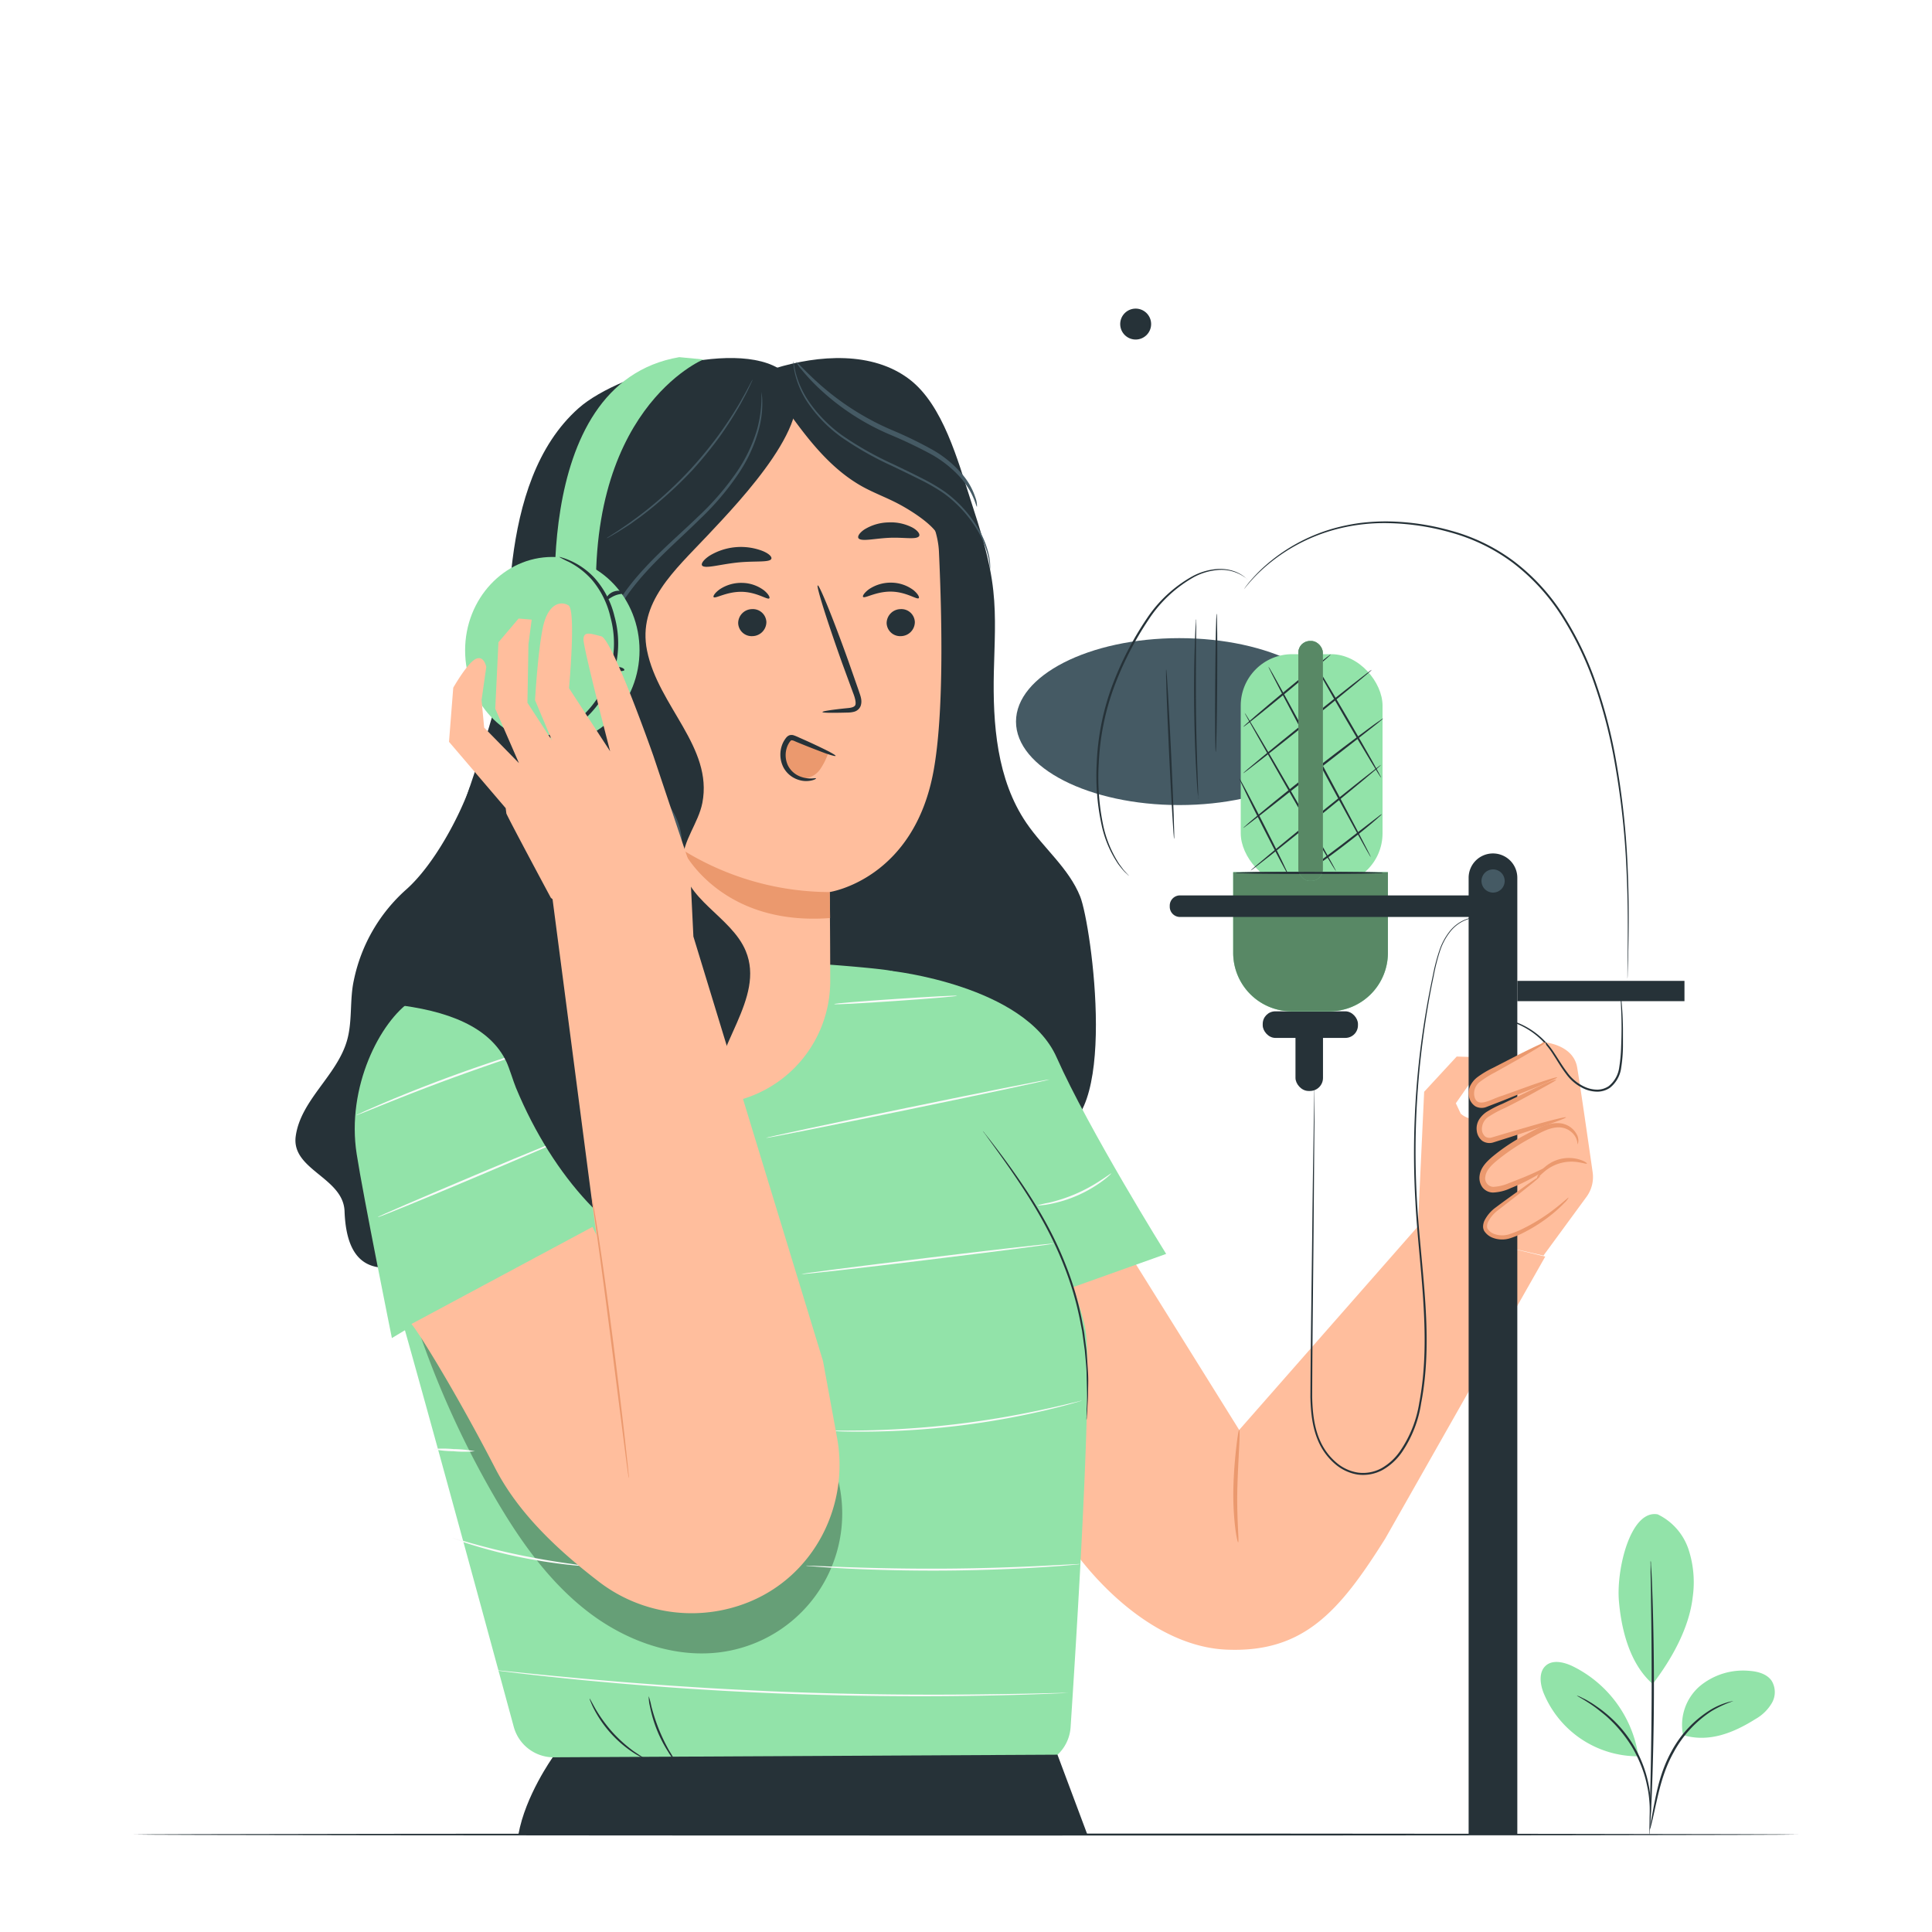 <svg class="animated" id="freepik_stories-recording" xmlns="http://www.w3.org/2000/svg" viewBox="0 0 500 500" version="1.1" xmlns:xlink="http://www.w3.org/1999/xlink" xmlns:svgjs="http://svgjs.com/svgjs"><style>svg#freepik_stories-recording:not(.animated) .animable {opacity: 0;}svg#freepik_stories-recording.animated #elcswri1qq1al {animation: 1s 1 forwards cubic-bezier(.36,-0.01,.5,1.38) slideUp;animation-delay: 0s;}svg#freepik_stories-recording.animated #elrmdtauolwf {animation: 1s 1 forwards cubic-bezier(.36,-0.01,.5,1.38) slideUp;animation-delay: 0.25s;opacity: 0}svg#freepik_stories-recording.animated #eluxhc278joxo {animation: 1s 1 forwards cubic-bezier(.36,-0.01,.5,1.38) slideUp;animation-delay: 0.5s;opacity: 0}svg#freepik_stories-recording.animated #elvxo9b3ee6qm {animation: 1s 1 forwards cubic-bezier(.36,-0.01,.5,1.38) slideUp;animation-delay: 0.75s;opacity: 0}svg#freepik_stories-recording.animated #freepik--speech-bubble--inject-68 {animation: 1s 1 forwards cubic-bezier(.36,-0.01,.5,1.38) slideUp,1.5s Infinite  linear floating;animation-delay: 0s,1s;}            @keyframes slideUp {                0% {                    opacity: 0;                    transform: translateY(30px);                }                100% {                    opacity: 1;                    transform: inherit;                }            }                    @keyframes floating {                0% {                    opacity: 1;                    transform: translateY(0px);                }                50% {                    transform: translateY(-10px);                }                100% {                    opacity: 1;                    transform: translateY(0px);                }            }        .animator-hidden { display: none; }</style><g id="freepik--background-complete--inject-68" class="animable animator-hidden" style="transform-origin: 249.33px 261.65px;"><path d="M355.7,117.29c.26,0,.47,15.94.47,35.61s-.21,35.61-.47,35.61-.47-15.94-.47-35.61S355.44,117.29,355.7,117.29Z" style="fill: rgb(235, 235, 235); transform-origin: 355.7px 152.9px;" id="elv6ww9qarmm" class="animable"></path><path d="M346.42,125.11c.26,0,.47,12.18.47,27.19s-.21,27.18-.47,27.18S346,167.31,346,152.3,346.16,125.11,346.42,125.11Z" style="fill: rgb(235, 235, 235); transform-origin: 346.445px 152.295px;" id="el4yv41mnikcd" class="animable"></path><path d="M336,132.88c.26,0,.47,8.81.47,19.69s-.21,19.68-.47,19.68-.47-8.81-.47-19.68S335.71,132.88,336,132.88Z" style="fill: rgb(235, 235, 235); transform-origin: 336px 152.565px;" id="elvmaspitpto" class="animable"></path><path d="M326.86,139.58c.27,0,.48,4.91.48,11s-.21,11-.48,11-.47-4.92-.47-11S326.61,139.58,326.86,139.58Z" style="fill: rgb(235, 235, 235); transform-origin: 326.865px 150.58px;" id="elu82iogldfh" class="animable"></path><path d="M318.83,144.93c.26,0,.47,2.7.47,6s-.21,6-.47,6-.47-2.7-.47-6S318.57,144.93,318.83,144.93Z" style="fill: rgb(235, 235, 235); transform-origin: 318.83px 150.93px;" id="el4euy1i9xuvi" class="animable"></path><path d="M309.72,138.5c.26,0,.47,4.92.47,11s-.21,11-.47,11-.47-4.92-.47-11S309.46,138.5,309.72,138.5Z" style="fill: rgb(235, 235, 235); transform-origin: 309.72px 149.5px;" id="el8ihkldkfpz4" class="animable"></path><path d="M301.15,129.67c.26,0,.47,9.23.47,20.62s-.21,20.62-.47,20.62-.47-9.23-.47-20.62S300.89,129.67,301.15,129.67Z" style="fill: rgb(235, 235, 235); transform-origin: 301.15px 150.29px;" id="el0ter7vx0c98" class="animable"></path><path d="M409.84,132.88c.26,0,.47,8.81.47,19.69s-.21,19.68-.47,19.68-.47-8.81-.47-19.68S409.58,132.88,409.84,132.88Z" style="fill: rgb(235, 235, 235); transform-origin: 409.84px 152.565px;" id="elietg7fqi3j" class="animable"></path><path d="M400.73,139.58c.26,0,.47,4.91.47,11s-.21,11-.47,11-.47-4.92-.47-11S400.47,139.58,400.73,139.58Z" style="fill: rgb(235, 235, 235); transform-origin: 400.73px 150.58px;" id="elqlh47pvlavh" class="animable"></path><path d="M392.7,144.93c.26,0,.47,2.7.47,6s-.21,6-.47,6-.47-2.7-.47-6S392.44,144.93,392.7,144.93Z" style="fill: rgb(235, 235, 235); transform-origin: 392.7px 150.93px;" id="el7fso1ya78aa" class="animable"></path><path d="M383.59,135.29c.26,0,.47,6.36.47,14.2s-.21,14.19-.47,14.19-.47-6.35-.47-14.19S383.33,135.29,383.59,135.29Z" style="fill: rgb(235, 235, 235); transform-origin: 383.59px 149.485px;" id="el2by7tz1d4g4" class="animable"></path><path d="M375,129.67c.26,0,.47,9.23.47,20.62s-.21,20.62-.47,20.62-.47-9.23-.47-20.62S374.76,129.67,375,129.67Z" style="fill: rgb(235, 235, 235); transform-origin: 375px 150.29px;" id="el8gnaqanzj7" class="animable"></path><path d="M364.57,125.38c.26,0,.47,11.75.47,26.25s-.21,26.25-.47,26.25-.47-11.75-.47-26.25S364.31,125.38,364.57,125.38Z" style="fill: rgb(235, 235, 235); transform-origin: 364.57px 151.63px;" id="el1ait161hzj8" class="animable"></path><path d="M419.57,160.47c-.26,0-.47-4.92-.47-11s.21-11,.47-11,.47,4.92.47,11S419.83,160.47,419.57,160.47Z" style="fill: rgb(235, 235, 235); transform-origin: 419.57px 149.47px;" id="el2oa5rnmlkr" class="animable"></path><path d="M427.61,155.11c-.26,0-.47-2.7-.47-6s.21-6,.47-6,.47,2.7.47,6S427.87,155.11,427.61,155.11Z" style="fill: rgb(235, 235, 235); transform-origin: 427.61px 149.11px;" id="eluo4eodq0l4b" class="animable"></path><path d="M292.76,138.5c.26,0,.47,4.92.47,11s-.21,11-.47,11-.47-4.92-.47-11S292.5,138.5,292.76,138.5Z" style="fill: rgb(235, 235, 235); transform-origin: 292.76px 149.5px;" id="elmdjdcf7w7n" class="animable"></path><path d="M284.73,143.86c.26,0,.47,2.7.47,6s-.21,6-.47,6-.47-2.69-.47-6S284.47,143.86,284.73,143.86Z" style="fill: rgb(235, 235, 235); transform-origin: 284.73px 149.86px;" id="elsy8rdt7xcm" class="animable"></path><path d="M276.71,138.5c.26,0,.47,4.92.47,11s-.21,11-.47,11-.47-4.92-.47-11S276.45,138.5,276.71,138.5Z" style="fill: rgb(235, 235, 235); transform-origin: 276.71px 149.5px;" id="elagjxfs16eqr" class="animable"></path><path d="M268.14,129.67c.26,0,.47,9.23.47,20.62s-.21,20.62-.47,20.62-.47-9.23-.47-20.62S267.88,129.67,268.14,129.67Z" style="fill: rgb(235, 235, 235); transform-origin: 268.14px 150.29px;" id="elvmwogd85x2n" class="animable"></path><path d="M259.75,138.5c.26,0,.47,4.92.47,11s-.21,11-.47,11-.47-4.92-.47-11S259.49,138.5,259.75,138.5Z" style="fill: rgb(235, 235, 235); transform-origin: 259.75px 149.5px;" id="elqgkd7kbt8sc" class="animable"></path><path d="M251.71,143.86c.26,0,.48,2.7.48,6s-.22,6-.48,6-.47-2.69-.47-6S251.45,143.86,251.71,143.86Z" style="fill: rgb(235, 235, 235); transform-origin: 251.715px 149.86px;" id="el9v379izbc1r" class="animable"></path><path d="M453.08,138.5c.26,0,.47,4.92.47,11s-.21,11-.47,11-.47-4.92-.47-11S452.82,138.5,453.08,138.5Z" style="fill: rgb(235, 235, 235); transform-origin: 453.08px 149.5px;" id="elpslcm08rwu8" class="animable"></path><path d="M444.51,129.67c.26,0,.47,9.23.47,20.62s-.21,20.62-.47,20.62-.47-9.23-.47-20.62S444.25,129.67,444.51,129.67Z" style="fill: rgb(235, 235, 235); transform-origin: 444.51px 150.29px;" id="elmpxz9wcpye8" class="animable"></path><path d="M436.12,138.5c.26,0,.47,4.92.47,11s-.21,11-.47,11-.47-4.92-.47-11S435.86,138.5,436.12,138.5Z" style="fill: rgb(235, 235, 235); transform-origin: 436.12px 149.5px;" id="elsgbguiw1wvb" class="animable"></path><path d="M428.09,143.86c.26,0,.47,2.7.47,6s-.21,6-.47,6-.47-2.69-.47-6S427.83,143.86,428.09,143.86Z" style="fill: rgb(235, 235, 235); transform-origin: 428.09px 149.86px;" id="el2g2gmlpnsy" class="animable"></path><path d="M463.55,143.86c.26,0,.47,2.7.47,6s-.21,6-.47,6-.47-2.69-.47-6S463.29,143.86,463.55,143.86Z" style="fill: rgb(235, 235, 235); transform-origin: 463.55px 149.86px;" id="el65kr9tvijlg" class="animable"></path><path d="M398.06,473.7c-22.09-9.49-31.63-33.61-35.52-56.27-.65-3.78-1.88-7.65-.77-11.32s4.81-6.77,8.5-5.88c3.06.73,4.94,3.73,7.06,6.09a22.43,22.43,0,0,0,10.54,6.59c2.65.74,5.76.89,7.85-.9,2.87-2.45,2.33-7,1.54-10.74q-2.24-10.42-4.45-20.85c-.79-3.73-1.59-7.54-1.16-11.33s2.31-7.61,5.66-9.33,8.16-.59,9.67,2.91c.63,1.45.64,3.1,1.07,4.63s1.5,3.09,3.06,3.22,2.86-1.24,3.75-2.56c3.07-4.57,4.68-10,6.13-15.3s2.8-10.78,5.45-15.61,6.81-9.1,12.09-10.5,11.67.71,14.11,5.68.47,11-2,15.92a84.89,84.89,0,0,1-13.94,20.13c-1,1.08-2.09,2.24-2.26,3.72-.29,2.66,2.58,4.64,5.2,4.95,3,.36,5.94-.56,8.92-.82s6.41.38,8.08,2.9c2.32,3.5,0,8.16-2.65,11.43A72.86,72.86,0,0,1,435.38,407c-2.53,1.57-5.24,3.05-7.06,5.44s-2.46,6-.58,8.38,5.49,2.49,8.26,1.36,5-3.23,7.55-4.83c4.73-3,11.43-4,15.64-.25,2.76,2.47,3.79,6.49,3.41,10.19a27.82,27.82,0,0,1-3.75,10.4c-6.23,11.35-15.16,21.29-26.21,27.88s-21.86,10-34.58,8.1" style="fill: rgb(245, 245, 245); transform-origin: 412px 400.159px;" id="eltq23imiabte" class="animable"></path><path d="M401,458.4a342.92,342.92,0,0,1,5.84-38.77q1.05-5.11,2-10.09c.69-3.31,1.36-6.59,2.22-9.76a171,171,0,0,1,6-17.92c2.18-5.61,4.45-10.85,6.61-15.74s4.28-9.4,6.38-13.43a135.17,135.17,0,0,1,11.3-18.27c1.5-2.05,2.71-3.6,3.55-4.64l1-1.17a2.76,2.76,0,0,1,.34-.38,2.81,2.81,0,0,1-.28.43l-.91,1.21c-.8,1.07-2,2.64-3.44,4.71a143.61,143.61,0,0,0-11.08,18.34c-2.07,4-4.15,8.56-6.29,13.44s-4.38,10.14-6.54,15.74A174,174,0,0,0,411.72,400c-.85,3.15-1.51,6.4-2.19,9.72s-1.36,6.68-2,10.08a350.33,350.33,0,0,0-5.89,38.69" style="fill: rgb(224, 224, 224); transform-origin: 423.62px 393.36px;" id="elf17omdf7k2v" class="animable"></path><path d="M411.25,399.72a8.42,8.42,0,0,1-.69-1.52c-.41-1-1-2.45-1.6-4.25-1.3-3.61-2.92-8.66-4.68-14.23s-3.46-10.58-4.8-14.16c-.67-1.79-1.23-3.23-1.63-4.23a7.81,7.81,0,0,1-.54-1.57,8,8,0,0,1,.79,1.46c.48,1,1.11,2.39,1.83,4.16,1.48,3.55,3.25,8.55,5,14.13s3.29,10.48,4.49,14.28c.55,1.71,1,3.16,1.38,4.32A7,7,0,0,1,411.25,399.72Z" style="fill: rgb(224, 224, 224); transform-origin: 404.28px 379.74px;" id="elfz5ooinla1v" class="animable"></path><path d="M457.41,380.82a9.79,9.79,0,0,1-1.86.63c-1.21.36-3,.88-5.11,1.59-4.3,1.38-10.17,3.5-16.55,6.12s-12,5.26-16.08,7.28c-2,1-3.66,1.85-4.78,2.43a10.17,10.17,0,0,1-1.78.85,9.8,9.8,0,0,1,1.65-1.09c1.08-.66,2.67-1.58,4.68-2.63,4-2.14,9.65-4.85,16-7.5a174.35,174.35,0,0,1,16.67-5.94c2.17-.65,3.95-1.1,5.19-1.38A10.9,10.9,0,0,1,457.41,380.82Z" style="fill: rgb(224, 224, 224); transform-origin: 434.33px 390.27px;" id="elv6p7frlkqv" class="animable"></path><path d="M401.36,457.4a3.12,3.12,0,0,1-.45-.52l-1.18-1.57c-1-1.36-2.44-3.38-4.17-5.89-3.45-5-8-12.11-12.92-20s-9.4-15-12.74-20.1l-4-6-1.07-1.64a2.45,2.45,0,0,1-.34-.61,2.64,2.64,0,0,1,.45.52l1.18,1.57c1,1.37,2.45,3.38,4.17,5.89,3.45,5,8,12.11,12.92,20s9.4,15,12.74,20.1l4,6L401,456.8A2.52,2.52,0,0,1,401.36,457.4Z" style="fill: rgb(224, 224, 224); transform-origin: 382.925px 429.235px;" id="elj3see7bnqx" class="animable"></path><path d="M460.92,423.65a2.57,2.57,0,0,1-.58.39l-1.73,1-6.37,3.62c-5.38,3.06-12.77,7.38-20.92,12.16s-15.59,9-21,12c-2.72,1.47-4.94,2.65-6.49,3.42l-1.78.89a2.74,2.74,0,0,1-.65.27s.19-.16.58-.4l1.72-1,6.38-3.62c5.38-3.07,12.77-7.38,20.92-12.16s15.59-9,21-12c2.72-1.48,4.94-2.65,6.48-3.43l1.79-.88A2.56,2.56,0,0,1,460.92,423.65Z" style="fill: rgb(224, 224, 224); transform-origin: 431.16px 440.525px;" id="el3txbgkuk9dl" class="animable"></path><path d="M38.91,295.35s-10.66,4.35,1.71,27,20.83,33.76,20.83,33.76,2.23,5.27-2.23,6.23S44.83,362,43,367.53c-1.91,5.76,2.38,11,10.9,15.48S80.73,398,82.38,398.91s3.29,3.38.36,4.52-25.1,4.1-23.06,14.53,27.83,19,30.63,20,3.49,2.14,3.31,3.67-7.72,1.82-14,2.92S66.29,448,68,453.92s17.16,18,54,20.54l17.14.06L148,459.79c17.13-32.69,14.94-52.21,10.77-56.74s-9.89.25-14.11,5-8.42,11-9.81,10.38-2-1.84-1.4-4.74,6.85-29.36-1-36.55-22,10.12-24.46,12-3.71-.8-3.66-2.67.72-23,1.38-32.6-1.57-16-7.47-17.4c-5.69-1.34-9.79,7.79-13,11.09s-6.47-1.36-6.47-1.36-5.06-13-17.85-35.42S38.7,295.45,38.7,295.45" style="fill: rgb(235, 235, 235); transform-origin: 98.179px 384.453px;" id="el62ze1c8a2up" class="animable"></path><path d="M140.08,478.53c-9.33-16.49-25.41-46.07-39.35-71.39s-26.58-48.22-35.82-64.75c-4.62-8.25-8.37-14.93-11-19.56l-3-5.33-.77-1.39c-.17-.31-.24-.48-.24-.48s.11.15.29.46l.81,1.36,3.06,5.27c2.66,4.59,6.46,11.24,11.12,19.49,9.32,16.48,22,39.36,36,64.67s30,54.93,39.22,71.46" style="fill: rgb(224, 224, 224); transform-origin: 95.15px 397.08px;" id="el8pukdex631q" class="animable"></path><path d="M56.8,369.9a5.13,5.13,0,0,1,1.2.29c.77.23,1.87.58,3.22,1,2.7.9,6.4,2.24,10.45,3.8L82,379l3.15,1.2a5.67,5.67,0,0,1,1.14.48,5.26,5.26,0,0,1-1.21-.29c-.76-.22-1.86-.58-3.21-1-2.69-.93-6.37-2.32-10.42-3.87l-10.39-3.95-3.15-1.18A5.62,5.62,0,0,1,56.8,369.9Z" style="fill: rgb(224, 224, 224); transform-origin: 71.545px 375.29px;" id="ell8295hcilu" class="animable"></path><path d="M87.46,379.59c-.14,0,2.29-7.79,5.43-17.3s5.8-17.18,5.94-17.13-2.3,7.79-5.44,17.3S87.6,379.64,87.46,379.59Z" style="fill: rgb(224, 224, 224); transform-origin: 93.145px 362.375px;" id="elszjsnykzk5" class="animable"></path><path d="M107.11,419.44a5.86,5.86,0,0,1,.66-1.08l2-2.83c1.64-2.4,3.9-5.71,6.25-9.46s4.37-7.21,5.82-9.73c.67-1.19,1.25-2.19,1.71-3a4.79,4.79,0,0,1,.68-1.06,6.4,6.4,0,0,1-.5,1.16c-.35.73-.88,1.78-1.57,3.07-1.35,2.57-3.33,6.07-5.69,9.83s-4.67,7-6.39,9.39c-.87,1.17-1.58,2.11-2.09,2.74A6,6,0,0,1,107.11,419.44Z" style="fill: rgb(224, 224, 224); transform-origin: 115.67px 405.86px;" id="elxiq4ujbi1wr" class="animable"></path><path d="M77.45,416.77a4.62,4.62,0,0,1,1.17,0l3.17.16c2.68.15,6.38.41,10.47.72s7.78.63,10.45.89l3.16.33a4.65,4.65,0,0,1,1.15.19,4.58,4.58,0,0,1-1.17,0l-3.17-.16c-2.68-.16-6.38-.41-10.46-.73s-7.78-.62-10.45-.88L78.6,417A4.94,4.94,0,0,1,77.45,416.77Z" style="fill: rgb(224, 224, 224); transform-origin: 92.235px 417.915px;" id="el93qncc9ne3b" class="animable"></path><path d="M90.33,454.15a7.19,7.19,0,0,1,1.5,0l4.07.19c3.43.18,8.18.47,13.41.82s10,.71,13.41,1l4.06.35a7.61,7.61,0,0,1,1.48.21,9.58,9.58,0,0,1-1.5,0l-4.07-.19c-3.43-.18-8.17-.47-13.41-.83s-10-.7-13.41-1l-4.06-.36A7.26,7.26,0,0,1,90.33,454.15Z" style="fill: rgb(224, 224, 224); transform-origin: 109.295px 455.43px;" id="elp6ig3jg0wds" class="animable"></path><path d="M127.37,456.39a9.4,9.4,0,0,1,.81-1.38l2.34-3.69c2-3.11,4.68-7.41,7.54-12.25s5.33-9.28,7.1-12.51c.86-1.55,1.56-2.84,2.1-3.83a8.8,8.8,0,0,1,.83-1.37,9.79,9.79,0,0,1-.64,1.47c-.44.93-1.11,2.27-1.95,3.9-1.69,3.28-4.12,7.77-7,12.61s-5.62,9.13-7.67,12.19c-1,1.53-1.88,2.76-2.49,3.59A8.92,8.92,0,0,1,127.37,456.39Z" style="fill: rgb(224, 224, 224); transform-origin: 137.73px 438.875px;" id="eld5q7sqebkq" class="animable"></path><rect x="55.37" y="44.77" width="116.9" height="193.51" style="fill: rgb(224, 224, 224); transform-origin: 113.82px 141.525px;" id="elmhg3oi5nnbt" class="animable"></rect><rect x="51.48" y="44.77" width="116.9" height="193.51" style="fill: rgb(235, 235, 235); transform-origin: 109.93px 141.525px;" id="el9cj8f6l9yrf" class="animable"></rect><rect x="56.46" y="48.7" width="106.95" height="185.66" style="fill: rgb(250, 250, 250); transform-origin: 109.935px 141.53px;" id="el83z6rpx1jpj" class="animable"></rect><g id="el6br4zd4o6y4"><circle cx="109.82" cy="127.34" r="39.14" style="fill: rgb(224, 224, 224); transform-origin: 109.82px 127.34px; transform: rotate(-76.6deg);" class="animable" id="el8wn1y1mfb1d"></circle></g><path d="M125.88,127.34a16.06,16.06,0,1,1-16.06-16A16.05,16.05,0,0,1,125.88,127.34Z" style="fill: rgb(235, 235, 235); transform-origin: 109.82px 127.4px;" id="elhlsficz5ffh" class="animable"></path><g id="el1nk5bw80a0r"><circle cx="109.94" cy="126.68" r="11.97" style="fill: rgb(250, 250, 250); transform-origin: 109.94px 126.68px; transform: rotate(-76.65deg);" class="animable" id="el6xqdhs3bymb"></circle></g><rect x="89.16" y="193.82" width="41.9" height="6.08" style="fill: rgb(224, 224, 224); transform-origin: 110.11px 196.86px;" id="elfd4bxlkgzhg" class="animable"></rect><path d="M98,141.52c.12.15-3,3-7,6.34s-7.28,6-7.4,5.82,3-3,7-6.34S97.85,141.38,98,141.52Z" style="fill: rgb(255, 255, 255); transform-origin: 90.8px 147.602px;" id="el8h52i532nl" class="animable"></path><path d="M96.35,139c.11.15-1.78,1.82-4.12,3.87s-4.24,3.72-4.37,3.58,1.57-2,3.93-4.09S96.23,138.89,96.35,139Z" style="fill: rgb(255, 255, 255); transform-origin: 92.104px 142.726px;" id="elrpk29ug7kw" class="animable"></path><path d="M135.61,105.73c.11.17-2.55,2-5.63,4.43s-5.43,4.64-5.57,4.5,2-2.54,5.15-5S135.52,105.58,135.61,105.73Z" style="fill: rgb(255, 255, 255); transform-origin: 130.008px 110.193px;" id="elgii8iljlcfh" class="animable"></path><path d="M137.66,100c.12.15-2.36,2.16-5.53,4.48s-5.83,4.09-5.94,3.94,2.37-2.16,5.54-4.48S137.55,99.88,137.66,100Z" style="fill: rgb(255, 255, 255); transform-origin: 131.925px 104.212px;" id="elle0kl32h21c" class="animable"></path></g><g id="freepik--Table--inject-68" class="animable" style="transform-origin: 250px 474.78px;"><path d="M465.36,474.78c0,.14-96.43.26-215.35.26s-215.37-.12-215.37-.26,96.41-.26,215.37-.26S465.36,474.64,465.36,474.78Z" style="fill: rgb(38, 50, 56); transform-origin: 250px 474.78px;" id="eltl6d8y5vc8" class="animable"></path></g><g id="freepik--Character--inject-68" class="animable" style="transform-origin: 256.198px 283.61px;"><path d="M410.58,309.75a8.69,8.69,0,0,0,1.6-6.36c-1-7-3.21-22.37-4-27.08-1-6.18-8.94-6.63-8.94-6.63l-13.68,17.87a5.12,5.12,0,0,1-7.54.64l-1.25-2.67,3.31-4.74c7,1.33,7.74-7,7.74-7L377,273.43l-8.43,9.12-1.62,34.85h0L320.7,370.07s-43.79-70.34-44.93-71.82L249.6,298l-4.24,61.27,31.26,40.25c9.26,13.33,24.47,26.67,40.69,27.4h0c20,.89,29.3-9.79,41.18-28.72l41.42-73-12.82-3.1,12.35,2.85Z" style="fill: rgb(255, 190, 157); transform-origin: 328.813px 348.326px;" id="ellof0iqmu2uq" class="animable"></path><path d="M320.43,399.15c-.13,0-.5-1.58-.81-4.21a74.39,74.39,0,0,1-.41-10.34c.12-4.05.46-7.68.77-10.31s.57-4.23.72-4.22.13,1.65,0,4.28-.34,6.27-.46,10.27C320,392.64,320.74,399.11,320.43,399.15Z" style="fill: rgb(235, 153, 110); transform-origin: 319.991px 384.61px;" id="el40xrwnt0i1h" class="animable"></path><path d="M121.68,203.47c-2.77,7.86-9.33,20.28-16.48,26.67a43,43,0,0,0-13.6,23.43c-1.16,5.15-.34,10.62-1.79,15.7-2.6,9.1-12,15.42-13.28,24.8-1.18,8.71,12.33,10.64,12.64,19.41.59,16.51,9.87,15.44,17.19,13.68,5.16-1.24,8.53-6.06,11.21-10.63a175.83,175.83,0,0,0,23.64-78.16" style="fill: rgb(38, 50, 56); transform-origin: 108.833px 265.788px;" id="eltihu75to5e" class="animable"></path><path d="M200.55,95.32c11.3-3.46,25.25-4.5,34.87,2.89,8.62,6.62,12.45,20.91,15.8,31.26,2.48,7.67,5,15.42,5.85,23.44.76,6.93.3,13.93.14,20.9-.31,13.57.76,27.94,8.41,39.16,4.45,6.53,11,11.73,13.93,19.05s10.37,60.76-7.33,60.76l-66.49-41.63Z" style="fill: rgb(38, 50, 56); transform-origin: 242.086px 192.723px;" id="elb5oxo0o7a5" class="animable"></path><path d="M155,247.82a10.91,10.91,0,0,0-2.55.23c-6.57,1.39-36.32,8.11-42.75,17.12-7.25,10.14-13.38,51.7-9.51,63.3,3.25,9.76,25.73,92.48,32.77,118.43a10.7,10.7,0,0,0,10.14,7.89L266.19,457a10.71,10.71,0,0,0,10.88-10c1.63-24.76,5.51-87.2,4-101.8-1.06-10.24-18.85-51-29-73.58-4.28-9.55-11.34-18-21.52-20.38h0c-2.19-.52-15.34-1.61-17.58-1.68Z" style="fill: #92E3A9; transform-origin: 190.202px 352.409px;" id="elgpe7992s40k" class="animable"></path><g id="el15lsgcx7a6h"><g style="opacity: 0.3; transform-origin: 162.984px 385.052px;" class="animable" id="elou5aqz0qszq"><path d="M108,343.33a242,242,0,0,0,19.7,43.59c6.54,11.32,14.17,22.3,24.54,30.26s23.88,12.6,36.69,10a36.2,36.2,0,0,0,28.34-42.56c-1.1-5.51-3.94-11.19-9.12-13.37-6.1-2.56-12.92.52-19.21,2.58a62.29,62.29,0,0,1-49.38-5C128,362.29,118.88,352.15,110,342.2" id="elrz84fmlj4xe" class="animable" style="transform-origin: 162.984px 385.052px;"></path></g></g><path d="M230.58,251.26s34.59,3.71,42.87,22.38,28.35,50.87,28.35,50.87l-39.07,13.95Z" style="fill: #92E3A9; transform-origin: 266.19px 294.86px;" id="elwefynl5vveb" class="animable"></path><path d="M101.42,346.29s21.81-13.39,39.5-21c17.32-7.43,23.62-11.41,23.62-11.41l-17.23-41.05c-6-16-25.09-23.24-39.81-14.48-.35.2-.68.41-1,.62-8.1,5.31-16.92,22.41-14.19,39.7C94,309.57,101.42,346.29,101.42,346.29Z" style="fill: #92E3A9; transform-origin: 128.172px 300.439px;" id="el4ggo03ezm0r" class="animable"></path><path d="M254.36,292.73a4.78,4.78,0,0,1,.54.63l1.47,1.87c1.27,1.64,3.08,4,5.23,7,4.28,6,10.08,14.55,14.2,25.11a78.81,78.81,0,0,1,4.38,15.31c.12.6.23,1.19.34,1.78s.16,1.18.23,1.75c.15,1.15.3,2.27.44,3.35.16,2.17.3,4.19.4,6s0,3.52,0,5-.12,2.73-.17,3.76-.11,1.79-.15,2.38a7.6,7.6,0,0,1-.08.82,4,4,0,0,1,0-.83c0-.59,0-1.38.05-2.38s.11-2.29.08-3.76-.07-3.14-.11-5-.28-3.86-.46-6c-.15-1.07-.3-2.18-.46-3.32l-.24-1.74c-.12-.59-.23-1.18-.35-1.77a80.91,80.91,0,0,0-4.39-15.21c-4.1-10.49-9.83-19-14-25.09-2.1-3-3.87-5.44-5.09-7.12l-1.39-1.93A6.34,6.34,0,0,1,254.36,292.73Z" style="fill: rgb(38, 50, 56); transform-origin: 267.997px 330.11px;" id="eluarm8pdov2g" class="animable"></path><path d="M166.56,455s-.28-.08-.76-.33a18.53,18.53,0,0,1-2-1.16,30.07,30.07,0,0,1-10-11.06,19.68,19.68,0,0,1-.95-2.07,2.72,2.72,0,0,1-.26-.8c.08,0,.58,1,1.53,2.69a37.48,37.48,0,0,0,4.37,6,36.39,36.39,0,0,0,5.51,4.95C165.59,454.3,166.61,454.9,166.56,455Z" style="fill: rgb(38, 50, 56); transform-origin: 159.576px 447.29px;" id="elezi6jbirgro" class="animable"></path><path d="M174.54,455.52a10.72,10.72,0,0,1-1.59-2.11,34.12,34.12,0,0,1-4.75-11.81,10.25,10.25,0,0,1-.31-2.63,19.93,19.93,0,0,1,.67,2.55,48.41,48.41,0,0,0,1.95,6,47,47,0,0,0,2.75,5.68A16.63,16.63,0,0,1,174.54,455.52Z" style="fill: rgb(38, 50, 56); transform-origin: 171.215px 447.245px;" id="eljq3u0rzxhha" class="animable"></path><path d="M272.78,321.83c0,.15-14.61,2-32.66,4.22s-32.72,3.84-32.73,3.69,14.6-2,32.66-4.21S272.76,321.69,272.78,321.83Z" style="fill: rgb(250, 250, 250); transform-origin: 240.085px 325.786px;" id="elsu6cd64trrf" class="animable"></path><path d="M271.63,279.36c0,.14-16.39,3.65-36.67,7.83s-36.75,7.46-36.78,7.32,16.39-3.65,36.67-7.83S271.6,279.22,271.63,279.36Z" style="fill: rgb(250, 250, 250); transform-origin: 234.905px 286.935px;" id="el3sv5bw6ecfw" class="animable"></path><path d="M287.61,303.66s-.19.24-.59.6a19.93,19.93,0,0,1-1.76,1.43,33.61,33.61,0,0,1-13.68,5.94,20.71,20.71,0,0,1-2.25.31,2.71,2.71,0,0,1-.84,0,29.83,29.83,0,0,1,3-.69,41,41,0,0,0,7-2.32,41.45,41.45,0,0,0,6.51-3.56C286.63,304.33,287.55,303.6,287.61,303.66Z" style="fill: rgb(250, 250, 250); transform-origin: 278.05px 307.815px;" id="elwr38k3pndx" class="animable"></path><path d="M247.71,257.71c0,.14-7.1.74-15.88,1.34s-15.91,1-15.92.81,7.1-.74,15.88-1.33S247.7,257.56,247.71,257.71Z" style="fill: rgb(250, 250, 250); transform-origin: 231.81px 258.792px;" id="elgov7lwl7yt5" class="animable"></path><path d="M148.56,293.65c.06.13-11.27,5-25.3,10.93S97.82,315.16,97.76,315s11.27-5,25.3-10.93S148.5,293.52,148.56,293.65Z" style="fill: rgb(250, 250, 250); transform-origin: 123.16px 304.326px;" id="ely65f13w435q" class="animable"></path><path d="M141.29,270.61a2.52,2.52,0,0,1-.5.2l-1.44.5L134,273.08c-4.49,1.5-10.67,3.62-17.45,6.1s-12.85,4.89-17.24,6.65l-5.2,2.1-1.42.55a1.93,1.93,0,0,1-.51.16,2.7,2.7,0,0,1,.47-.25l1.38-.65c1.2-.55,3-1.32,5.14-2.25,4.35-1.85,10.42-4.3,17.2-6.8s13-4.55,17.51-6c2.26-.7,4.1-1.25,5.37-1.61l1.47-.41A2,2,0,0,1,141.29,270.61Z" style="fill: rgb(250, 250, 250); transform-origin: 116.735px 279.624px;" id="el51kqjnbe5xy" class="animable"></path><path d="M122.89,375.58a29.32,29.32,0,0,1-5.52,0,30.19,30.19,0,0,1-5.49-.56,29.36,29.36,0,0,1,5.52,0A30.19,30.19,0,0,1,122.89,375.58Z" style="fill: rgb(250, 250, 250); transform-origin: 117.385px 375.3px;" id="el12ykbei4p5b" class="animable"></path><path d="M151.62,405.29a7.41,7.41,0,0,1-1.4-.05c-.9-.05-2.2-.18-3.8-.36-3.2-.37-7.61-1-12.42-2s-9.11-2.21-12.18-3.17c-1.54-.48-2.78-.89-3.62-1.2a7.73,7.73,0,0,1-1.3-.53,6.35,6.35,0,0,1,1.36.33l3.66,1.05c3.1.87,7.39,2,12.19,3s9.18,1.73,12.36,2.18l3.77.53A7.25,7.25,0,0,1,151.62,405.29Z" style="fill: rgb(250, 250, 250); transform-origin: 134.26px 401.641px;" id="elrxxssbi8dh" class="animable"></path><path d="M279.54,404.78a3.87,3.87,0,0,1-.72.1l-2.06.2c-1.79.16-4.38.35-7.59.55-6.42.4-15.29.78-25.1.84s-18.7-.22-25.12-.54c-3.21-.17-5.81-.33-7.6-.47l-2.06-.17a4.71,4.71,0,0,1-.72-.09,3.69,3.69,0,0,1,.73,0l2.06.07,7.61.3c6.42.23,15.29.44,25.09.39s18.67-.38,25.09-.69l7.6-.39,2.07-.09A3.3,3.3,0,0,1,279.54,404.78Z" style="fill: rgb(250, 250, 250); transform-origin: 244.055px 405.622px;" id="elae3ebxex48" class="animable"></path><path d="M280,362.45a3.1,3.1,0,0,1-.64.23l-1.87.54c-1.62.47-4,1.08-6.92,1.77a209.26,209.26,0,0,1-46.78,5.52c-3,0-5.46,0-7.15-.11l-1.94-.09a3.23,3.23,0,0,1-.67-.07,2.94,2.94,0,0,1,.68,0h1.94c1.68,0,4.12,0,7.14-.05,6-.11,14.35-.52,23.49-1.6s17.32-2.62,23.2-3.92c2.95-.64,5.32-1.2,7-1.61l1.89-.44A4.3,4.3,0,0,1,280,362.45Z" style="fill: rgb(250, 250, 250); transform-origin: 247.015px 366.48px;" id="el6u03jejne5t" class="animable"></path><path d="M276.42,438.14l-.38,0-1.13.06-4.33.18c-3.76.16-9.21.32-15.94.45-13.46.26-32.07.27-52.6-.54S163,436,149.55,434.69c-6.7-.67-12.11-1.26-15.85-1.72l-4.3-.53-1.12-.15-.38-.06a1.64,1.64,0,0,1,.39,0l1.12.1,4.31.43c3.74.4,9.17.93,15.87,1.55,13.4,1.24,31.94,2.66,52.47,3.49s39.12.86,52.58.69c6.73-.08,12.17-.18,15.94-.28l4.33-.09h1.51Z" style="fill: rgb(250, 250, 250); transform-origin: 202.16px 435.603px;" id="elxpno5ligwu" class="animable"></path><path d="M243,142.8c-.77-17.12-24.31-36.74-41.38-35.25l-50,11.76,0,9.2-.48,125.27a31.85,31.85,0,0,0,32.63,32h0a31.87,31.87,0,0,0,31.09-32c0-12.4-.14-22.92-.14-22.92s21.91-3.24,26.94-31.66C244.18,185.07,243.88,161.82,243,142.8Z" style="fill: rgb(255, 190, 157); transform-origin: 197.388px 196.63px;" id="elis77ox2471" class="animable"></path><path d="M236.76,161a3.66,3.66,0,0,1-3.59,3.63,3.5,3.5,0,0,1-3.71-3.36,3.66,3.66,0,0,1,3.59-3.63A3.48,3.48,0,0,1,236.76,161Z" style="fill: rgb(38, 50, 56); transform-origin: 233.11px 161.134px;" id="el88k7cs4rsbl" class="animable"></path><path d="M237.77,154.8c-.46.47-3.2-1.63-7.13-1.69s-6.85,1.86-7.27,1.37c-.21-.22.27-1.07,1.54-2a10.07,10.07,0,0,1,5.83-1.69,9.71,9.71,0,0,1,5.67,1.94C237.6,153.72,238,154.59,237.77,154.8Z" style="fill: rgb(38, 50, 56); transform-origin: 230.577px 152.828px;" id="elap5ql6hjdwl" class="animable"></path><path d="M198.34,161a3.67,3.67,0,0,1-3.59,3.63,3.49,3.49,0,0,1-3.71-3.36,3.64,3.64,0,0,1,3.58-3.63A3.5,3.5,0,0,1,198.34,161Z" style="fill: rgb(38, 50, 56); transform-origin: 194.69px 161.135px;" id="elzxfqd0dw83i" class="animable"></path><path d="M199.09,154.85c-.46.47-3.2-1.63-7.13-1.69s-6.85,1.86-7.27,1.37c-.2-.22.27-1.07,1.55-2a10,10,0,0,1,5.83-1.68,9.68,9.68,0,0,1,5.66,1.94C198.92,153.77,199.32,154.64,199.09,154.85Z" style="fill: rgb(38, 50, 56); transform-origin: 191.899px 152.882px;" id="el1dqiuidxaoo" class="animable"></path><path d="M212.85,184.27c0-.22,2.44-.6,6.41-1,1-.08,2-.27,2.14-.95s-.15-1.81-.62-3l-2.83-7.7c-3.93-11-6.76-20-6.32-20.12s4,8.6,7.92,19.57q1.42,4.05,2.71,7.74c.36,1.15,1,2.46.45,3.95a2.5,2.5,0,0,1-1.68,1.44,6.52,6.52,0,0,1-1.71.21C215.33,184.52,212.86,184.5,212.85,184.27Z" style="fill: rgb(38, 50, 56); transform-origin: 217.255px 167.987px;" id="ely0fc6mohkf" class="animable"></path><path d="M214.74,230.87a72.58,72.58,0,0,1-38-10.86s9.51,19.74,38.09,17.58Z" style="fill: rgb(235, 153, 110); transform-origin: 195.785px 228.883px;" id="el9gnyi8rgrvr" class="animable"></path><path d="M199.63,144.6c-.4,1.06-4.32.49-8.95,1s-8.37,1.69-9,.72c-.27-.47.4-1.46,1.92-2.48a15.65,15.65,0,0,1,13.65-1.29C199,143.24,199.8,144.09,199.63,144.6Z" style="fill: rgb(38, 50, 56); transform-origin: 190.637px 144.121px;" id="elid5a1ygqxh" class="animable"></path><path d="M237.84,138.78c-.75.95-4,.22-7.81.41s-7,1-7.82.15c-.36-.43.1-1.35,1.46-2.29a12.29,12.29,0,0,1,6.26-1.85,12.14,12.14,0,0,1,6.34,1.4C237.67,137.44,238.17,138.33,237.84,138.78Z" style="fill: rgb(38, 50, 56); transform-origin: 230.015px 137.452px;" id="el7l05uknf0sd" class="animable"></path><path d="M202.18,104c5.94,8.42,12.2,17.12,21.25,22.06,3,1.62,6.18,2.79,9.17,4.38s8.46,5,10.11,7.94,1.34,11,1.34,11c1.62-11.42-1.41-26.54-9.4-34.86a38.78,38.78,0,0,0-31.39-11.52" style="fill: rgb(38, 50, 56); transform-origin: 223.326px 126.104px;" id="elbk6uxpvch96" class="animable"></path><path d="M252.84,131.14c-.24.1-.7-3.53-4.37-7.65a29.47,29.47,0,0,0-7.49-5.93,117.76,117.76,0,0,0-10.73-5.11A62.51,62.51,0,0,1,212,100.54a50.63,50.63,0,0,1-4.52-4.84,8.23,8.23,0,0,1-1.4-2c.17-.14,2.36,2.52,6.52,6.16a69.05,69.05,0,0,0,18.18,11.42,101.64,101.64,0,0,1,10.8,5.26,28.67,28.67,0,0,1,7.58,6.36,17.66,17.66,0,0,1,3.26,5.83A6.22,6.22,0,0,1,252.84,131.14Z" style="fill: rgb(69, 90, 100); transform-origin: 229.461px 112.418px;" id="el6rkmwmsi9r7" class="animable"></path><path d="M214.28,195.07a16.75,16.75,0,0,1-2.09,4.11,5.47,5.47,0,0,1-3.88,2.25,4.89,4.89,0,0,1-4.15-2.26,7.81,7.81,0,0,1-1.15-4.71c.07-1.48.75-3.26,2.22-3.43a3.64,3.64,0,0,1,1.79.4l7.76,3.14" style="fill: rgb(235, 153, 110); transform-origin: 208.884px 196.229px;" id="ele8tblna3ygf" class="animable"></path><path d="M211.18,201.45c0-.24-1.74.45-4.14-.51a5.91,5.91,0,0,1-3.12-2.84,6.26,6.26,0,0,1-.11-5.08,5.79,5.79,0,0,1,.68-1.16c.31-.32.25-.3.59-.25s.82.32,1.24.48l1.27.52c1.66.67,3.17,1.26,4.44,1.74,2.54,1,4.15,1.44,4.22,1.27s-1.39-1-3.84-2.17c-1.22-.59-2.68-1.28-4.31-2l-1.26-.56a14,14,0,0,0-1.42-.59,1.83,1.83,0,0,0-1.15,0,2.06,2.06,0,0,0-.85.67,6.66,6.66,0,0,0-.88,1.47,7.28,7.28,0,0,0,.24,6.21,6.66,6.66,0,0,0,3.94,3.19,6.31,6.31,0,0,0,3.36.13C210.85,201.79,211.21,201.53,211.18,201.45Z" style="fill: rgb(38, 50, 56); transform-origin: 209.106px 196.173px;" id="elxl5ee8gfrmc" class="animable"></path><path d="M193,246.12c-3.69-8.94-16.26-13.52-16.32-23.2,0-5.36,4.07-9.88,5.09-15.14,2.79-14.42-11.39-25-14.31-39.38-2.52-12.42,7.07-20.7,15.75-29.93s29-30.51,21.26-40.56c-9.06-11.46-43.74-2-54.7,7.7s-15.3,24.79-17.13,39.28-1.71,29.38-6.09,43.32c-5,15.95-10,32-18.26,46.53-13,23-6.89,25.16-6.89,25.16,14.61,1.56,25.4,5.9,29.67,14.92.73,1.55,1.8,5.09,2.45,6.67,9.78,23.6,26,40.65,41,44.3s15.22-4.3,14.6-19.71c-.3-7.52-4.64-14.51-4.59-22C184.63,270.78,198.09,258.38,193,246.12Z" style="fill: rgb(38, 50, 56); transform-origin: 153.08px 209.662px;" id="elwfqgzwf03to" class="animable"></path><path d="M165.79,327.26a14.07,14.07,0,0,1-2-1.71,26.58,26.58,0,0,1-4.54-6,27.6,27.6,0,0,1,6-34c2.41-2.13,5.24-3.94,7.35-6.5a9.92,9.92,0,0,0,2.17-4.42,12,12,0,0,0-.25-5.11c-.9-3.45-2.79-6.71-4.36-10.28a35.46,35.46,0,0,1-1.38-24.09c1.13-4.16,3.59-7.86,5.2-11.74a13.77,13.77,0,0,0,1.15-6.11,15.54,15.54,0,0,0-1.81-6.06c-2-3.86-4.82-7.3-7.3-10.85a102.1,102.1,0,0,1-7-10.79,37.16,37.16,0,0,1-4.28-11.74,27.12,27.12,0,0,1,.68-12c2.17-7.61,6.71-13.75,11.37-18.79s9.59-9.21,13.76-13.26A70.77,70.77,0,0,0,190.77,122a39.32,39.32,0,0,0,5.08-10.59,31.6,31.6,0,0,0,1.19-10,13.66,13.66,0,0,1,.24,2.61,26,26,0,0,1-1,7.48,38.66,38.66,0,0,1-5,10.85,69.84,69.84,0,0,1-10.21,12.06c-4.15,4.12-9,8.31-13.61,13.33s-9,11.06-11,18.39a26.21,26.21,0,0,0-.61,11.48A36,36,0,0,0,160.09,189a100.45,100.45,0,0,0,7,10.64c2.48,3.55,5.28,7,7.41,11a17,17,0,0,1,1.95,6.56,15.25,15.25,0,0,1-1.25,6.65c-1.72,4.11-4.09,7.63-5.18,11.63a34.26,34.26,0,0,0,1.27,23.27c1.5,3.49,3.42,6.81,4.36,10.47a12.88,12.88,0,0,1,.23,5.59,11.17,11.17,0,0,1-2.41,4.87c-2.3,2.73-5.18,4.51-7.53,6.58a26.62,26.62,0,0,0-5.7,6.91,27.14,27.14,0,0,0-3.62,14.87,27.84,27.84,0,0,0,3.11,11.24C162.79,325,166,327.12,165.79,327.26Z" style="fill: rgb(69, 90, 100); transform-origin: 175.823px 214.335px;" id="el1uq4c75trg" class="animable"></path><path d="M144.31,166s-8.52-66.69,31.48-73.57l6.24.6s-31.67,13-27.41,68.25" style="fill: #92E3A9; transform-origin: 162.79px 129.215px;" id="elbsnrojvjxx4" class="animable"></path><ellipse cx="142.94" cy="168.31" rx="22.57" ry="24.17" style="fill: #92E3A9; transform-origin: 142.94px 168.31px;" id="elhpdlat8c5xm" class="animable"></ellipse><path d="M144.72,144.14a2.05,2.05,0,0,1,.72.16,15.43,15.43,0,0,1,2,.73,19.11,19.11,0,0,1,6.3,4.41,22.81,22.81,0,0,1,5.3,10.11,26.17,26.17,0,0,1,0,13.95,26.48,26.48,0,0,1-7.09,12,21,21,0,0,1-10,5.52,14.58,14.58,0,0,1-7.69-.21,9.43,9.43,0,0,1-1.92-.84c-.42-.24-.62-.39-.6-.42s.92.42,2.64.86a15,15,0,0,0,7.4-.13,20.77,20.77,0,0,0,9.47-5.49A26.05,26.05,0,0,0,158,173.22a25.7,25.7,0,0,0,0-13.43,22.71,22.71,0,0,0-4.9-9.84,20.5,20.5,0,0,0-5.93-4.55A25.06,25.06,0,0,1,144.72,144.14Z" style="fill: rgb(38, 50, 56); transform-origin: 145.863px 167.788px;" id="elup3mcioyrdc" class="animable"></path><path d="M162.52,180.84c-.3,0-.39-1.79-1.87-3.05s-3.28-1.07-3.31-1.36.38-.4,1.16-.45a4.16,4.16,0,0,1,4.27,3.64C162.85,180.4,162.65,180.85,162.52,180.84Z" style="fill: rgb(38, 50, 56); transform-origin: 160.063px 178.409px;" id="elbo58j35z2pm" class="animable"></path><path d="M161.58,173.41c-.1.28-.8.29-1.6.27s-1.5-.08-1.59-.37.63-.73,1.62-.7S161.68,173.14,161.58,173.41Z" style="fill: rgb(38, 50, 56); transform-origin: 159.986px 173.148px;" id="elrfcc33dblbk" class="animable"></path><path d="M161.57,153.44c-.09.29-1.2.18-2.41.68s-2,1.29-2.23,1.13.24-1.52,1.84-2.13S161.71,153.18,161.57,153.44Z" style="fill: rgb(38, 50, 56); transform-origin: 159.228px 154.071px;" id="elhcedhh8c1v5" class="animable"></path><path d="M157,139.3a2,2,0,0,1,.47-.35l1.38-.89c.6-.38,1.34-.85,2.17-1.43s1.81-1.21,2.83-2c2.08-1.48,4.47-3.36,7-5.56a105,105,0,0,0,7.87-7.65,106.37,106.37,0,0,0,7-8.48c2-2.74,3.66-5.27,5-7.47.68-1.08,1.22-2.1,1.73-3s.92-1.66,1.24-2.29l.78-1.45a2.25,2.25,0,0,1,.31-.49,3.49,3.49,0,0,1-.21.53l-.7,1.5c-.3.65-.68,1.44-1.17,2.33s-1,1.94-1.66,3c-1.27,2.22-2.93,4.8-4.89,7.56a102.7,102.7,0,0,1-7,8.56,99.9,99.9,0,0,1-8,7.65A86,86,0,0,1,164,135c-1,.76-2,1.36-2.88,1.92s-1.6,1-2.23,1.36l-1.43.82A2.62,2.62,0,0,1,157,139.3Z" style="fill: rgb(69, 90, 100); transform-origin: 175.89px 118.77px;" id="el6fisxu3bvsw" class="animable"></path><path d="M256.22,147.35c-.08,0,0-1.1-.41-3a24.34,24.34,0,0,0-3.17-7.64,32.28,32.28,0,0,0-8.34-9,48.62,48.62,0,0,0-6.3-3.64c-2.26-1.15-4.63-2.27-7.06-3.45a83.18,83.18,0,0,1-13.23-7.51,35.52,35.52,0,0,1-8.66-8.9,23.16,23.16,0,0,1-3.35-7.66,17.44,17.44,0,0,1-.35-2.26,3.62,3.62,0,0,1,0-.79,7.54,7.54,0,0,1,.14.78c.06.51.22,1.26.44,2.22a24,24,0,0,0,3.47,7.51,35.75,35.75,0,0,0,8.63,8.71,85.55,85.55,0,0,0,13.18,7.43c2.42,1.17,4.8,2.3,7.06,3.46a48.57,48.57,0,0,1,6.35,3.71,32,32,0,0,1,8.37,9.16,23.52,23.52,0,0,1,3.06,7.79,14.86,14.86,0,0,1,.22,2.28A5.93,5.93,0,0,1,256.22,147.35Z" style="fill: rgb(69, 90, 100); transform-origin: 230.799px 120.425px;" id="elgr19wf2fqhp" class="animable"></path><path d="M143.05,454.79s-7.12,9.95-8.89,20H281.41l-7.74-20.68Z" style="fill: rgb(38, 50, 56); transform-origin: 207.785px 464.45px;" id="eln4x63pysuyl" class="animable"></path><path d="M216.63,372.09,213,352.26,179.45,242.37l-.9-18.53-9.47-28.27s-10.57-30.15-13.48-30.9-4.51-1.31-4.6.76,6.9,29,6.9,29l-10.64-16.33s1.85-20.2-.13-21.42-5.35-.56-6.66,5.83-2,18.7-2,18.7l4.41,10.48-6.38-9.82.26-15.12.84-6.39-3.39-.28L129,166.22l-.83,17.19,6.13,14.08-9-9.19-.67-7.14,1.22-8.55s-.58-3.1-2.74-2.07-5.81,7.44-5.81,7.44l-1.1,14,14.67,17.17.18,1.39c.76,1.79,11.5,21.8,11.5,21.8s.27.23.45.37l11.34,86.87-1-2.06-46.86,25.13c1.78,2,11.48,17.59,21.7,37.37,6.07,11.75,16.34,21.28,26.83,29.34a39.39,39.39,0,0,0,38.64,5.31h0c.43-.17.85-.35,1.27-.54C211,407,219.8,389.4,216.63,372.09Z" style="fill: rgb(255, 190, 157); transform-origin: 161.875px 286.839px;" id="elwqytryhua8" class="animable"></path><path d="M162.73,382.53a4.47,4.47,0,0,1-.14-.73c-.07-.54-.17-1.24-.29-2.11-.25-1.89-.59-4.53-1-7.77-.85-6.61-2-15.65-3.27-25.64s-2.49-19.07-3.4-25.62c-.45-3.24-.81-5.87-1.08-7.76-.11-.88-.21-1.58-.28-2.11a3.5,3.5,0,0,1-.06-.75,4.63,4.63,0,0,1,.17.73c.09.53.22,1.23.37,2.1.33,1.82.74,4.46,1.25,7.73,1,6.54,2.26,15.6,3.55,25.61s2.37,19.09,3.11,25.66c.36,3.25.64,5.9.85,7.79.08.88.15,1.59.2,2.12A3.54,3.54,0,0,1,162.73,382.53Z" style="fill: rgb(235, 153, 110); transform-origin: 157.975px 346.285px;" id="elju4s7wf5fls" class="animable"></path><path d="M421.18,253.85s0-.17,0-.5v-1.47c0-1.31,0-3.21.07-5.63,0-4.9.11-12-.3-20.72A208.4,208.4,0,0,0,417.45,195a128.55,128.55,0,0,0-4.66-17.5,83.93,83.93,0,0,0-8.3-17.52,53.23,53.23,0,0,0-12.95-14.31,48.17,48.17,0,0,0-16.14-7.87,63.23,63.23,0,0,0-16.15-2.41,48.75,48.75,0,0,0-14.1,1.76,45.86,45.86,0,0,0-18,9.8,41.08,41.08,0,0,0-3.94,4c-.42.49-.73.87-.93,1.13l-.31.39a4.54,4.54,0,0,1,.27-.42c.18-.27.48-.66.88-1.17a40.68,40.68,0,0,1,3.89-4.09,45.44,45.44,0,0,1,18-10,51.55,51.55,0,0,1,6.75-1.41,54.51,54.51,0,0,1,7.46-.44,63.68,63.68,0,0,1,16.27,2.39,48.39,48.39,0,0,1,16.32,7.93,53.38,53.38,0,0,1,13.08,14.43,84.16,84.16,0,0,1,8.34,17.63,129.06,129.06,0,0,1,4.65,17.57,205.7,205.7,0,0,1,3.39,30.57c.36,8.75.24,15.84.13,20.74-.07,2.43-.12,4.32-.16,5.63q0,.94-.06,1.47C421.2,253.68,421.18,253.85,421.18,253.85Z" style="fill: rgb(38, 50, 56); transform-origin: 371.741px 194.394px;" id="el5tklzxc3h6c" class="animable"></path><g id="elsq84fs7s56"><ellipse cx="305.19" cy="186.75" rx="42.25" ry="21.6" style="fill: rgb(69, 90, 100); transform-origin: 305.19px 186.75px; transform: rotate(-73.52deg);" class="animable" id="el5b9nws7o9aw"></ellipse></g><path d="M303.87,217.17c-.14,0-.72-9.84-1.3-22s-.92-22-.77-22,.72,9.84,1.29,22S304,217.16,303.87,217.17Z" style="fill: rgb(38, 50, 56); transform-origin: 302.831px 195.17px;" id="elw2cpjusogni" class="animable"></path><path d="M310.14,206.81a1.39,1.39,0,0,1-.08-.47c0-.37-.08-.82-.13-1.35-.09-1.18-.21-2.88-.32-5-.24-4.21-.47-10-.55-16.45s0-12.25.15-16.46c.06-2.11.13-3.81.2-5q.06-.8.09-1.35a1.62,1.62,0,0,1,.07-.47,1.57,1.57,0,0,1,0,.47c0,.37,0,.82,0,1.36,0,1.26,0,2.94-.05,5,0,4.21-.06,10,0,16.45s.25,12.23.39,16.44c.07,2,.13,3.72.17,5,0,.54,0,1,0,1.36A2.58,2.58,0,0,1,310.14,206.81Z" style="fill: rgb(38, 50, 56); transform-origin: 309.584px 183.535px;" id="el8a6g9s0jmpv" class="animable"></path><path d="M314.63,194.67c-.14,0-.21-8-.14-17.95s.24-17.95.38-17.95.21,8,.14,18S314.77,194.67,314.63,194.67Z" style="fill: rgb(38, 50, 56); transform-origin: 314.75px 176.72px;" id="elpgyr8l9xtw" class="animable"></path><path d="M322.84,149.93a10.51,10.51,0,0,0-8.09-2.37,15.62,15.62,0,0,0-5.86,1.85,34,34,0,0,0-11.67,11,84,84,0,0,0-9,17.66,65.33,65.33,0,0,0-3.86,19.4,60.91,60.91,0,0,0,1.15,16.13,29.58,29.58,0,0,0,4.14,10l1,1.36c.29.4.61.68.83.94l.52.57a.94.94,0,0,1,.17.21s-.07-.05-.2-.17l-.56-.54a9.83,9.83,0,0,1-.88-.91q-.48-.58-1.08-1.35a28.58,28.58,0,0,1-4.33-10.07,60,60,0,0,1-1.28-16.23,65.1,65.1,0,0,1,3.85-19.56,83.21,83.21,0,0,1,9.09-17.75,34.11,34.11,0,0,1,11.9-11,16,16,0,0,1,6-1.81,11.23,11.23,0,0,1,4.7.54,9.52,9.52,0,0,1,2.64,1.42c.27.21.46.39.59.51S322.85,149.92,322.84,149.93Z" style="fill: rgb(38, 50, 56); transform-origin: 303.291px 186.958px;" id="elfaghlit4f4" class="animable"></path><path d="M386,263.37a3.91,3.91,0,0,1,.64,0,17.11,17.11,0,0,1,1.85.17,19.39,19.39,0,0,1,6.46,2.19,20.13,20.13,0,0,1,7.35,6.89c1.07,1.59,2.06,3.31,3.31,4.93a11.32,11.32,0,0,0,4.82,3.86,7.82,7.82,0,0,0,3.06.59,5.33,5.33,0,0,0,2.83-.9,7.48,7.48,0,0,0,2.74-4.9,40.78,40.78,0,0,0,.49-5.33c.07-1.68.1-3.25.11-4.69,0-2.86-.11-5.18-.19-6.78-.05-.76-.08-1.37-.11-1.85a2.74,2.74,0,0,1,0-.65,4.91,4.91,0,0,1,.11.64c.06.42.12,1,.2,1.84.15,1.6.31,3.92.35,6.8,0,1.44,0,3,0,4.71a39,39,0,0,1-.45,5.4,7.92,7.92,0,0,1-2.92,5.23,5.85,5.85,0,0,1-3.1,1,8.41,8.41,0,0,1-3.27-.62,11.71,11.71,0,0,1-5-4c-1.27-1.66-2.26-3.4-3.31-5a20.07,20.07,0,0,0-7.13-6.84,20.47,20.47,0,0,0-6.31-2.31C386.91,263.45,386,263.43,386,263.37Z" style="fill: rgb(38, 50, 56); transform-origin: 403.01px 269.71px;" id="elgwbvjf2fdef" class="animable"></path><rect x="326.79" y="261.73" width="24.65" height="6.88" rx="3.26" style="fill: rgb(38, 50, 56); transform-origin: 339.115px 265.17px;" id="ele14j1srcrc" class="animable"></rect><rect x="335.27" y="265.17" width="7.12" height="17.17" rx="3.37" style="fill: rgb(38, 50, 56); transform-origin: 338.83px 273.755px;" id="el9c21ak7qf2t" class="animable"></rect><rect x="321.1" y="169.3" width="36.7" height="59.67" rx="13.32" style="fill: #92E3A9; transform-origin: 339.45px 199.135px;" id="el24vu7xs56nw" class="animable"></rect><path d="M357.44,197.93c.09.11-7.4,6.33-16.73,13.89s-17,13.61-17.07,13.5,7.4-6.34,16.74-13.9S357.35,197.81,357.44,197.93Z" style="fill: rgb(38, 50, 56); transform-origin: 340.54px 211.625px;" id="el1h5nyh8g46li" class="animable"></path><path d="M355,173.36c.09.12-7.29,6.2-16.48,13.59s-16.72,13.29-16.81,13.18,7.29-6.2,16.48-13.59S354.88,173.25,355,173.36Z" style="fill: rgb(38, 50, 56); transform-origin: 338.355px 186.745px;" id="el36agod9ygb5" class="animable"></path><path d="M344.42,169.35c.1.11-4.91,4.4-11.17,9.58s-11.41,9.3-11.5,9.19,4.91-4.41,11.17-9.59S344.33,169.24,344.42,169.35Z" style="fill: rgb(38, 50, 56); transform-origin: 333.085px 178.735px;" id="eli8uz9wfew9" class="animable"></path><path d="M358,185.9a2.12,2.12,0,0,1-.34.32l-1,.85-3.89,3.05-12.85,10-12.81,10.09-3.89,3-1.08.81a2.24,2.24,0,0,1-.39.26s.1-.13.33-.34l1-.89c.88-.76,2.18-1.84,3.79-3.17,3.21-2.66,7.7-6.29,12.71-10.22s9.61-7.42,13-9.91c1.67-1.25,3-2.24,4-2.92l1.11-.77C357.89,186,358,185.88,358,185.9Z" style="fill: rgb(38, 50, 56); transform-origin: 339.875px 200.089px;" id="elgu6fuemvauw" class="animable"></path><path d="M357.63,210.69a3.83,3.83,0,0,1-.74.73c-.49.45-1.22,1.09-2.14,1.86-1.83,1.54-4.4,3.61-7.3,5.82s-5.58,4.15-7.55,5.5c-1,.68-1.79,1.22-2.36,1.58a3.78,3.78,0,0,1-.9.51,4,4,0,0,1,.79-.68l2.25-1.71,7.45-5.61,7.39-5.7,2.24-1.72A4.06,4.06,0,0,1,357.63,210.69Z" style="fill: rgb(38, 50, 56); transform-origin: 347.135px 218.69px;" id="el9tbjlknozbe" class="animable"></path><path d="M333.39,226.38c-.13.06-3.07-5.46-6.56-12.34s-6.22-12.5-6.09-12.57,3.06,5.46,6.56,12.34S333.51,226.31,333.39,226.38Z" style="fill: rgb(38, 50, 56); transform-origin: 327.065px 213.925px;" id="elgt9gl1hny3l" class="animable"></path><path d="M345.77,225.48c-.12.08-5.52-9-12-20.37S322,184.54,322.11,184.47s5.53,9.05,12.06,20.38S345.9,225.41,345.77,225.48Z" style="fill: rgb(38, 50, 56); transform-origin: 333.94px 204.975px;" id="elqec63wojcrh" class="animable"></path><path d="M354.78,221.86c-.12.07-6.16-10.91-13.49-24.52s-13.16-24.7-13-24.77,6.16,10.91,13.49,24.52S354.91,221.79,354.78,221.86Z" style="fill: rgb(38, 50, 56); transform-origin: 341.534px 197.215px;" id="el0o8h7zxrqeu" class="animable"></path><path d="M357.45,201.29c-.12.07-4.2-6.7-9.12-15.12s-8.79-15.3-8.67-15.37,4.21,6.69,9.12,15.11S357.58,201.22,357.45,201.29Z" style="fill: rgb(38, 50, 56); transform-origin: 348.555px 186.045px;" id="elusresbbgrxf" class="animable"></path><path d="M319.19,225.72h40a0,0,0,0,1,0,0v20.87A15.14,15.14,0,0,1,344,261.73h-9.71a15.14,15.14,0,0,1-15.14-15.14V225.72A0,0,0,0,1,319.19,225.72Z" style="fill: #92E3A9; transform-origin: 339.17px 243.725px;" id="eli0dwu8c9iv" class="animable"></path><path d="M319.19,225.72h40a0,0,0,0,1,0,0v20.87A15.14,15.14,0,0,1,344,261.73h-9.71a15.14,15.14,0,0,1-15.14-15.14V225.72A0,0,0,0,1,319.19,225.72Z" style="fill: #92E3A9; transform-origin: 339.17px 243.725px;" id="el9ewyf7mua0q" class="animable"></path><g id="eljrvk8ccc0z"><path d="M319.19,225.72h40a0,0,0,0,1,0,0v20.87A15.14,15.14,0,0,1,344,261.73h-9.71a15.14,15.14,0,0,1-15.14-15.14V225.72A0,0,0,0,1,319.19,225.72Z" style="opacity: 0.4; transform-origin: 339.17px 243.725px;" class="animable" id="ellvhcp2kol9s"></path></g><path d="M357.9,225.89c0,.15-8.54.26-19.07.26s-19.06-.11-19.06-.26,8.53-.26,19.06-.26S357.9,225.75,357.9,225.89Z" style="fill: rgb(38, 50, 56); transform-origin: 338.835px 225.89px;" id="eltpqah7e3kj8" class="animable"></path><rect x="336.01" y="165.89" width="6.33" height="62.09" rx="3" style="fill: #92E3A9; transform-origin: 339.175px 196.935px;" id="ellauvhsoctg" class="animable"></rect><g id="elqwno3za5s0e"><rect x="336.01" y="165.89" width="6.33" height="62.09" rx="3" style="opacity: 0.4; transform-origin: 339.175px 196.935px;" class="animable" id="eltz390qz8rvk"></rect></g><rect x="336.01" y="165.89" width="6.33" height="62.09" rx="3" style="fill: #92E3A9; transform-origin: 339.175px 196.935px;" id="el40k7r12f56k" class="animable"></rect><g id="elwv8o8gimjro"><rect x="336.01" y="165.89" width="6.33" height="62.09" rx="3" style="opacity: 0.4; transform-origin: 339.175px 196.935px;" class="animable" id="elpkty02ztoh"></rect></g><path d="M357.9,225.89c0,.15-8.54.26-19.07.26s-19.06-.11-19.06-.26,8.53-.26,19.06-.26S357.9,225.75,357.9,225.89Z" style="fill: rgb(38, 50, 56); transform-origin: 338.835px 225.89px;" id="el4qp62y0l7gl" class="animable"></path><path d="M384.54,237.72a7.84,7.84,0,0,0-2.68-.27,9.78,9.78,0,0,0-6.57,3.72,16.12,16.12,0,0,0-2.61,4.92,51.82,51.82,0,0,0-1.64,6.48c-1,4.71-1.94,10.1-2.74,16.1a221.55,221.55,0,0,0-1.57,42.43c.46,8,1.47,16.34,2.07,25s.76,17.82-1,27a30.61,30.61,0,0,1-5,12.75,15.12,15.12,0,0,1-5,4.58,10.56,10.56,0,0,1-6.53,1.17,11.83,11.83,0,0,1-5.89-2.84,16.15,16.15,0,0,1-3.89-5.09c-1.87-3.86-2.26-8.1-2.36-12.09.09-16,.34-30.45.47-42.57s.3-21.9.4-28.69c.05-3.38.1-6,.13-7.8,0-.88,0-1.56.05-2s0-.69,0-.69,0,.23,0,.69,0,1.15,0,2c0,1.8,0,4.43,0,7.8-.06,6.79-.13,16.59-.23,28.7s-.3,26.55-.36,42.55c.1,4,.5,8.14,2.32,11.88a15.77,15.77,0,0,0,3.78,4.93,11.24,11.24,0,0,0,5.63,2.71,10,10,0,0,0,6.22-1.12,14.54,14.54,0,0,0,4.79-4.42A30.33,30.33,0,0,0,367.31,363c1.72-9.07,1.56-18.15,1-26.82s-1.59-17.05-2-25.06a219.16,219.16,0,0,1,1.67-42.5c.83-6,1.82-11.4,2.83-16.11a49.63,49.63,0,0,1,1.69-6.51,16.36,16.36,0,0,1,2.69-5,9.84,9.84,0,0,1,6.71-3.69,7.32,7.32,0,0,1,2,.16Z" style="fill: rgb(38, 50, 56); transform-origin: 361.835px 309.502px;" id="elx9rku53it5" class="animable"></path><path d="M392.68,474.78h-12.6V227.17a6.3,6.3,0,0,1,6.3-6.3h0a6.3,6.3,0,0,1,6.3,6.3Z" style="fill: rgb(38, 50, 56); transform-origin: 386.38px 347.825px;" id="elz3vghbrpmsj" class="animable"></path><path d="M389.41,228a3,3,0,1,1-3-3A3,3,0,0,1,389.41,228Z" style="fill: rgb(69, 90, 100); transform-origin: 386.41px 228px;" id="elesp0co1ocem" class="animable"></path><rect x="392.68" y="253.85" width="43.26" height="5.25" style="fill: rgb(38, 50, 56); transform-origin: 414.31px 256.475px;" id="elvccbzp9w6qj" class="animable"></rect><path d="M305.38,231.73H382a0,0,0,0,1,0,0v5.58a0,0,0,0,1,0,0H305.38a2.65,2.65,0,0,1-2.65-2.65v-.29A2.65,2.65,0,0,1,305.38,231.73Z" style="fill: rgb(38, 50, 56); transform-origin: 342.365px 234.52px;" id="el7rvreuc2zpm" class="animable"></path><path d="M408.24,296.17c.51-2.47-2-4.73-4.53-4.93s-4.9,1-7.11,2.26a54.09,54.09,0,0,0-10.31,6.83,8.25,8.25,0,0,0-2.44,3.22,3.45,3.45,0,0,0,.83,3.75c1.29,1,3.19.6,4.75.06a57.91,57.91,0,0,0,12-5.84" style="fill: rgb(255, 190, 157); transform-origin: 395.96px 299.566px;" id="el90lkt44aejj" class="animable"></path><path d="M401.43,301.52c.11.15-2.28,2.08-6.7,4.28-1.1.55-2.33,1.11-3.68,1.65a11.88,11.88,0,0,1-4.69,1.18,3.52,3.52,0,0,1-2.69-1.33,4.14,4.14,0,0,1-.76-3c.27-2.16,1.84-3.66,3.24-4.88a48.85,48.85,0,0,1,8.87-5.87c2.78-1.52,5.59-3,8.29-2.88a5.52,5.52,0,0,1,4.94,3.3c.52,1.43,0,2.24,0,2.19s.07-.81-.53-1.94a5,5,0,0,0-4.42-2.46c-2.29,0-4.8,1.41-7.58,3a53.05,53.05,0,0,0-8.55,5.79c-1.37,1.16-2.58,2.46-2.75,3.89a2.21,2.21,0,0,0,2,2.72,11.49,11.49,0,0,0,4.15-1c1.33-.48,2.56-1,3.68-1.44C398.72,302.9,401.31,301.32,401.43,301.52Z" style="fill: rgb(235, 153, 110); transform-origin: 395.677px 299.647px;" id="el40bnuha6sch" class="animable"></path><path d="M402.73,279.44c-5.55,2.57-9.24,4.76-14.8,7.33-1.81.84-3.74,1.78-4.7,3.53s-.24,4.5,1.73,4.81a4.81,4.81,0,0,0,2.08-.32l18.23-5.63" style="fill: rgb(255, 190, 157); transform-origin: 394.039px 287.281px;" id="el3wv3rdscyi7" class="animable"></path><path d="M405.27,289.16c.06.18-2.54,1.16-6.79,2.61L391,294.23l-4.47,1.41a3.31,3.31,0,0,1-2.92-.39,3.85,3.85,0,0,1-1.43-2.64,4.43,4.43,0,0,1,.61-2.87,6.77,6.77,0,0,1,1.89-1.95,28,28,0,0,1,4.24-2.17l7.09-3.4c4.05-2,6.66-2.94,6.73-2.78s-2.37,1.47-6.29,3.64c-2,1.08-4.31,2.36-7,3.67a28.85,28.85,0,0,0-4,2.13,3.83,3.83,0,0,0-1.93,3.56,2.56,2.56,0,0,0,.88,1.72,2,2,0,0,0,1.79.18l4.43-1.31,7.57-2.19C402.52,289.64,405.22,289,405.27,289.16Z" style="fill: rgb(235, 153, 110); transform-origin: 393.707px 287.62px;" id="el0fkqyzdt6jml" class="animable"></path><path d="M399.93,269.79c-5.38,2.92-9,4.86-14.39,7.77-1.76.95-3.62,2-4.46,3.83s.05,4.51,2,4.68a4.63,4.63,0,0,0,2.06-.44l17.83-6.8" style="fill: rgb(255, 190, 157); transform-origin: 391.867px 277.93px;" id="ela41o7lypv9l" class="animable"></path><path d="M403,278.83c.06.18-2.46,1.33-6.59,3l-7.29,2.94-4.35,1.68a3.38,3.38,0,0,1-2.93-.13,3.77,3.77,0,0,1-1.66-2.5,4.4,4.4,0,0,1,.36-2.9,6.61,6.61,0,0,1,1.73-2.09,24.21,24.21,0,0,1,4.08-2.45l7-3.6c4-2,6.51-3.18,6.6-3s-2.26,1.63-6.14,3.86c-2.07,1.18-4.37,2.47-6.84,3.86a26.21,26.21,0,0,0-3.82,2.37,3.76,3.76,0,0,0-1.61,3.69c.62,3.59,4.54.75,7.15.05l7.39-2.66C400.28,279.48,402.93,278.66,403,278.83Z" style="fill: rgb(235, 153, 110); transform-origin: 391.54px 278.242px;" id="elqnzuujc81hp" class="animable"></path><path d="M409.18,305.3c-.9-2.86-3.78-2.92-6.73-2.39s-5.45,2.43-7.82,4.28l-7.07,5.49A10.19,10.19,0,0,0,385.2,315a3.56,3.56,0,0,0-.58,3.11,3.6,3.6,0,0,0,3.39,2.1,10.07,10.07,0,0,0,4.06-1.12c5.19-2.31,18.44-7.73,17.11-13.74" style="fill: rgb(255, 190, 157); transform-origin: 396.879px 311.432px;" id="el7n14dovmk98" class="animable"></path><path d="M398.58,304.41c.09.12-1.89,1.76-5.14,4.32l-5.74,4.46a8.76,8.76,0,0,0-2.59,3.06,2.69,2.69,0,0,0-.25.93,1.46,1.46,0,0,0,.11.8,3.48,3.48,0,0,0,1.53,1.29,6,6,0,0,0,4.16.13,24.64,24.64,0,0,0,3.87-1.62,46,46,0,0,0,6.17-3.71c3.35-2.4,5.14-4.25,5.26-4.12a5.47,5.47,0,0,1-1.14,1.4,34.18,34.18,0,0,1-3.68,3.31,40.32,40.32,0,0,1-6.17,4,24,24,0,0,1-4,1.75,6.84,6.84,0,0,1-4.87-.16,4.53,4.53,0,0,1-2-1.7,2.38,2.38,0,0,1-.26-1.43,3.93,3.93,0,0,1,.34-1.24,9.56,9.56,0,0,1,2.93-3.41c2.2-1.65,4.21-3.08,5.89-4.29C396.37,305.73,398.5,304.3,398.58,304.41Z" style="fill: rgb(235, 153, 110); transform-origin: 394.89px 312.593px;" id="el2vr4s8jh4yu" class="animable"></path><path d="M410.69,301.14c-.07.14-.84-.14-2.11-.34a10.8,10.8,0,0,0-9.17,2.66c-1,.84-1.46,1.5-1.59,1.41s.17-.88,1.07-1.93a9.48,9.48,0,0,1,9.86-2.86C410.07,300.49,410.75,301,410.69,301.14Z" style="fill: rgb(235, 153, 110); transform-origin: 404.242px 302.281px;" id="eldqnfwce1opn" class="animable"></path></g><g id="freepik--Plant--inject-68" class="animable" style="transform-origin: 429.015px 433.31px;"><path d="M429,391.91a15.51,15.51,0,0,1,8,9.1,27.35,27.35,0,0,1,1.07,12.33c-.91,8-5.45,16.08-10.35,22.47-6.73-5.88-8.28-16.13-8.74-21.39-.73-8.3,3-23.74,10-22.51" style="fill: #92E3A9; transform-origin: 428.617px 413.825px;" id="el4y2x69q2re" class="animable"></path><path d="M435.57,449a13.27,13.27,0,0,1,4.28-12.58,17.54,17.54,0,0,1,12.95-4c2.15.16,4.46.79,5.69,2.55a5.65,5.65,0,0,1,.09,5.73,11.37,11.37,0,0,1-4.25,4.18c-5.83,3.67-12.15,6.14-18.76,4.16" style="fill: #92E3A9; transform-origin: 447.315px 441.04px;" id="elbntcvabi9zj" class="animable"></path><path d="M426.93,473.55a10.52,10.52,0,0,1,.24-1.64c.22-1.16.49-2.65.82-4.44.74-3.72,1.7-9,4.58-14.2a28.46,28.46,0,0,1,10.19-10.82,19.13,19.13,0,0,1,4.15-1.84,10.26,10.26,0,0,1,1.2-.3c.28-.06.42-.08.43-.06A30.36,30.36,0,0,0,443,442.8a29.31,29.31,0,0,0-9.89,10.76c-2.82,5.05-3.84,10.3-4.69,14-.4,1.86-.74,3.37-1,4.41A8.44,8.44,0,0,1,426.93,473.55Z" style="fill: rgb(38, 50, 56); transform-origin: 437.735px 456.896px;" id="el688pgc3ikus" class="animable"></path><path d="M427.19,403.93a3,3,0,0,1,.08.71c0,.54.07,1.22.12,2.07.1,1.79.2,4.38.31,7.59.2,6.41.37,15.27.33,25.06s-.29,18.65-.55,25.06c-.13,3.2-.26,5.79-.37,7.58-.06.85-.1,1.53-.14,2.06a3.5,3.5,0,0,1-.09.72,3.35,3.35,0,0,1,0-.72c0-.54,0-1.22,0-2.07.05-1.86.11-4.44.19-7.59.15-6.41.33-15.26.37-25s-.05-18.63-.16-25c0-3.16-.09-5.73-.11-7.6,0-.84,0-1.53,0-2.06A3.68,3.68,0,0,1,427.19,403.93Z" style="fill: rgb(38, 50, 56); transform-origin: 427.448px 439.355px;" id="el5qzqmugjhbn" class="animable"></path><path d="M423.92,453.89A31,31,0,0,0,407,431.22c-2.25-1.08-5.19-1.78-7-.11s-1.44,4.69-.53,7a26.43,26.43,0,0,0,24.31,16.42" style="fill: #92E3A9; transform-origin: 411.317px 442.321px;" id="elstnvc64wc4" class="animable"></path><path d="M408.11,438.81a8.37,8.37,0,0,1,1.43.63,14,14,0,0,1,1.62.86,22,22,0,0,1,2,1.29,26.84,26.84,0,0,1,2.36,1.77,31.72,31.72,0,0,1,2.5,2.27,31.73,31.73,0,0,1,7.89,13.2,31.29,31.29,0,0,1,.8,3.29,26.67,26.67,0,0,1,.4,2.92,24.18,24.18,0,0,1,.11,2.43,14.66,14.66,0,0,1,0,1.83,8.29,8.29,0,0,1-.18,1.55c-.13,0,.1-2.23-.29-5.77a26.5,26.5,0,0,0-.47-2.86,30.79,30.79,0,0,0-.83-3.23,35,35,0,0,0-3.12-6.94,35.59,35.59,0,0,0-4.64-6c-.83-.83-1.62-1.62-2.43-2.28s-1.57-1.27-2.28-1.81C410.08,439.85,408.05,438.92,408.11,438.81Z" style="fill: rgb(38, 50, 56); transform-origin: 417.679px 454.83px;" id="elgp91dp4iv9s" class="animable"></path></g><g id="freepik--speech-bubble--inject-68" class="animable" style="transform-origin: 310.252px 84.131px;"><path d="M297.91,83.87a4,4,0,1,1-4-4A4,4,0,0,1,297.91,83.87Z" style="fill: rgb(38, 50, 56); transform-origin: 293.91px 83.87px;" id="elcswri1qq1al" class="animable"></path><circle cx="310.01" cy="83.87" r="4.03" style="fill: rgb(38, 50, 56); transform-origin: 310.01px 83.87px;" id="elrmdtauolwf" class="animable"></circle><path d="M330.14,81.86a4,4,0,1,1-5.51-1.48A4,4,0,0,1,330.14,81.86Z" style="fill: rgb(38, 50, 56); transform-origin: 326.658px 83.828px;" id="eluxhc278joxo" class="animable"></path><path d="M310.26,36.77a4.65,4.65,0,0,1,.82,0l2.39.06c.53,0,1.12,0,1.77.08l2.11.3,2.47.35,2.76.69a44.57,44.57,0,0,1,13.35,5.82,47.17,47.17,0,0,1,21.66,35.43,49.51,49.51,0,0,1,.13,6.46c-.08,1.1-.06,2.21-.22,3.31s-.33,2.21-.5,3.33a47.14,47.14,0,0,1-4.49,13.14,50.37,50.37,0,0,1-8.58,11.81,49.6,49.6,0,0,1-12.37,8.89,45.12,45.12,0,0,1-15.08,4.63,29.86,29.86,0,0,1-4,.34,34.52,34.52,0,0,1-4.07.07,49,49,0,0,1-8.14-1A47.72,47.72,0,0,1,284,123.62l.49,0L268,130.3l-1,.39.28-1L272.18,112l.08.43a47.27,47.27,0,0,1-8.81-20.17A42.14,42.14,0,0,1,262.81,82a33.88,33.88,0,0,1,.46-5c.13-.81.25-1.61.38-2.41s.39-1.57.58-2.34a47.2,47.2,0,0,1,18.42-26.86,45.07,45.07,0,0,1,11-5.78l2.47-.89,2.35-.59,2.14-.53c.69-.13,1.35-.21,2-.3,1.24-.16,2.34-.38,3.3-.42l2.43-.08,1.48,0a2.73,2.73,0,0,1,.5,0,1.82,1.82,0,0,1-.5.07l-1.47.12-2.42.16c-.95.07-2,.31-3.27.5a47,47,0,0,0-37.55,34.83c-.18.76-.41,1.51-.55,2.29l-.36,2.38A33.91,33.91,0,0,0,263.7,82a42.51,42.51,0,0,0,.67,10.13,46.64,46.64,0,0,0,8.69,19.74l.15.19-.06.24q-2.34,8.56-4.82,17.66l-.7-.62,16.5-6.64.26-.11.24.16a46.41,46.41,0,0,0,23.81,7.66,32.84,32.84,0,0,0,4-.07,28.54,28.54,0,0,0,3.93-.33,43.73,43.73,0,0,0,14.75-4.51,48.54,48.54,0,0,0,12.11-8.67,49.59,49.59,0,0,0,8.44-11.54,46.84,46.84,0,0,0,4.44-12.87c.17-1.09.33-2.18.5-3.26s.14-2.16.22-3.24a45.95,45.95,0,0,0-7.68-28,47.62,47.62,0,0,0-13.51-13.37,44.85,44.85,0,0,0-13.14-5.93l-2.72-.72-2.44-.4-2.1-.35c-.64-.07-1.23-.09-1.75-.13l-2.39-.17A4.83,4.83,0,0,1,310.26,36.77Z" style="fill: rgb(38, 50, 56); transform-origin: 310.252px 84.131px;" id="elvxo9b3ee6qm" class="animable"></path></g><defs>     <filter id="active" height="200%">         <feMorphology in="SourceAlpha" result="DILATED" operator="dilate" radius="2"></feMorphology>                <feFlood flood-color="#32DFEC" flood-opacity="1" result="PINK"></feFlood>        <feComposite in="PINK" in2="DILATED" operator="in" result="OUTLINE"></feComposite>        <feMerge>            <feMergeNode in="OUTLINE"></feMergeNode>            <feMergeNode in="SourceGraphic"></feMergeNode>        </feMerge>    </filter>    <filter id="hover" height="200%">        <feMorphology in="SourceAlpha" result="DILATED" operator="dilate" radius="2"></feMorphology>                <feFlood flood-color="#ff0000" flood-opacity="0.5" result="PINK"></feFlood>        <feComposite in="PINK" in2="DILATED" operator="in" result="OUTLINE"></feComposite>        <feMerge>            <feMergeNode in="OUTLINE"></feMergeNode>            <feMergeNode in="SourceGraphic"></feMergeNode>        </feMerge>            <feColorMatrix type="matrix" values="0   0   0   0   0                0   1   0   0   0                0   0   0   0   0                0   0   0   1   0 "></feColorMatrix>    </filter></defs></svg>